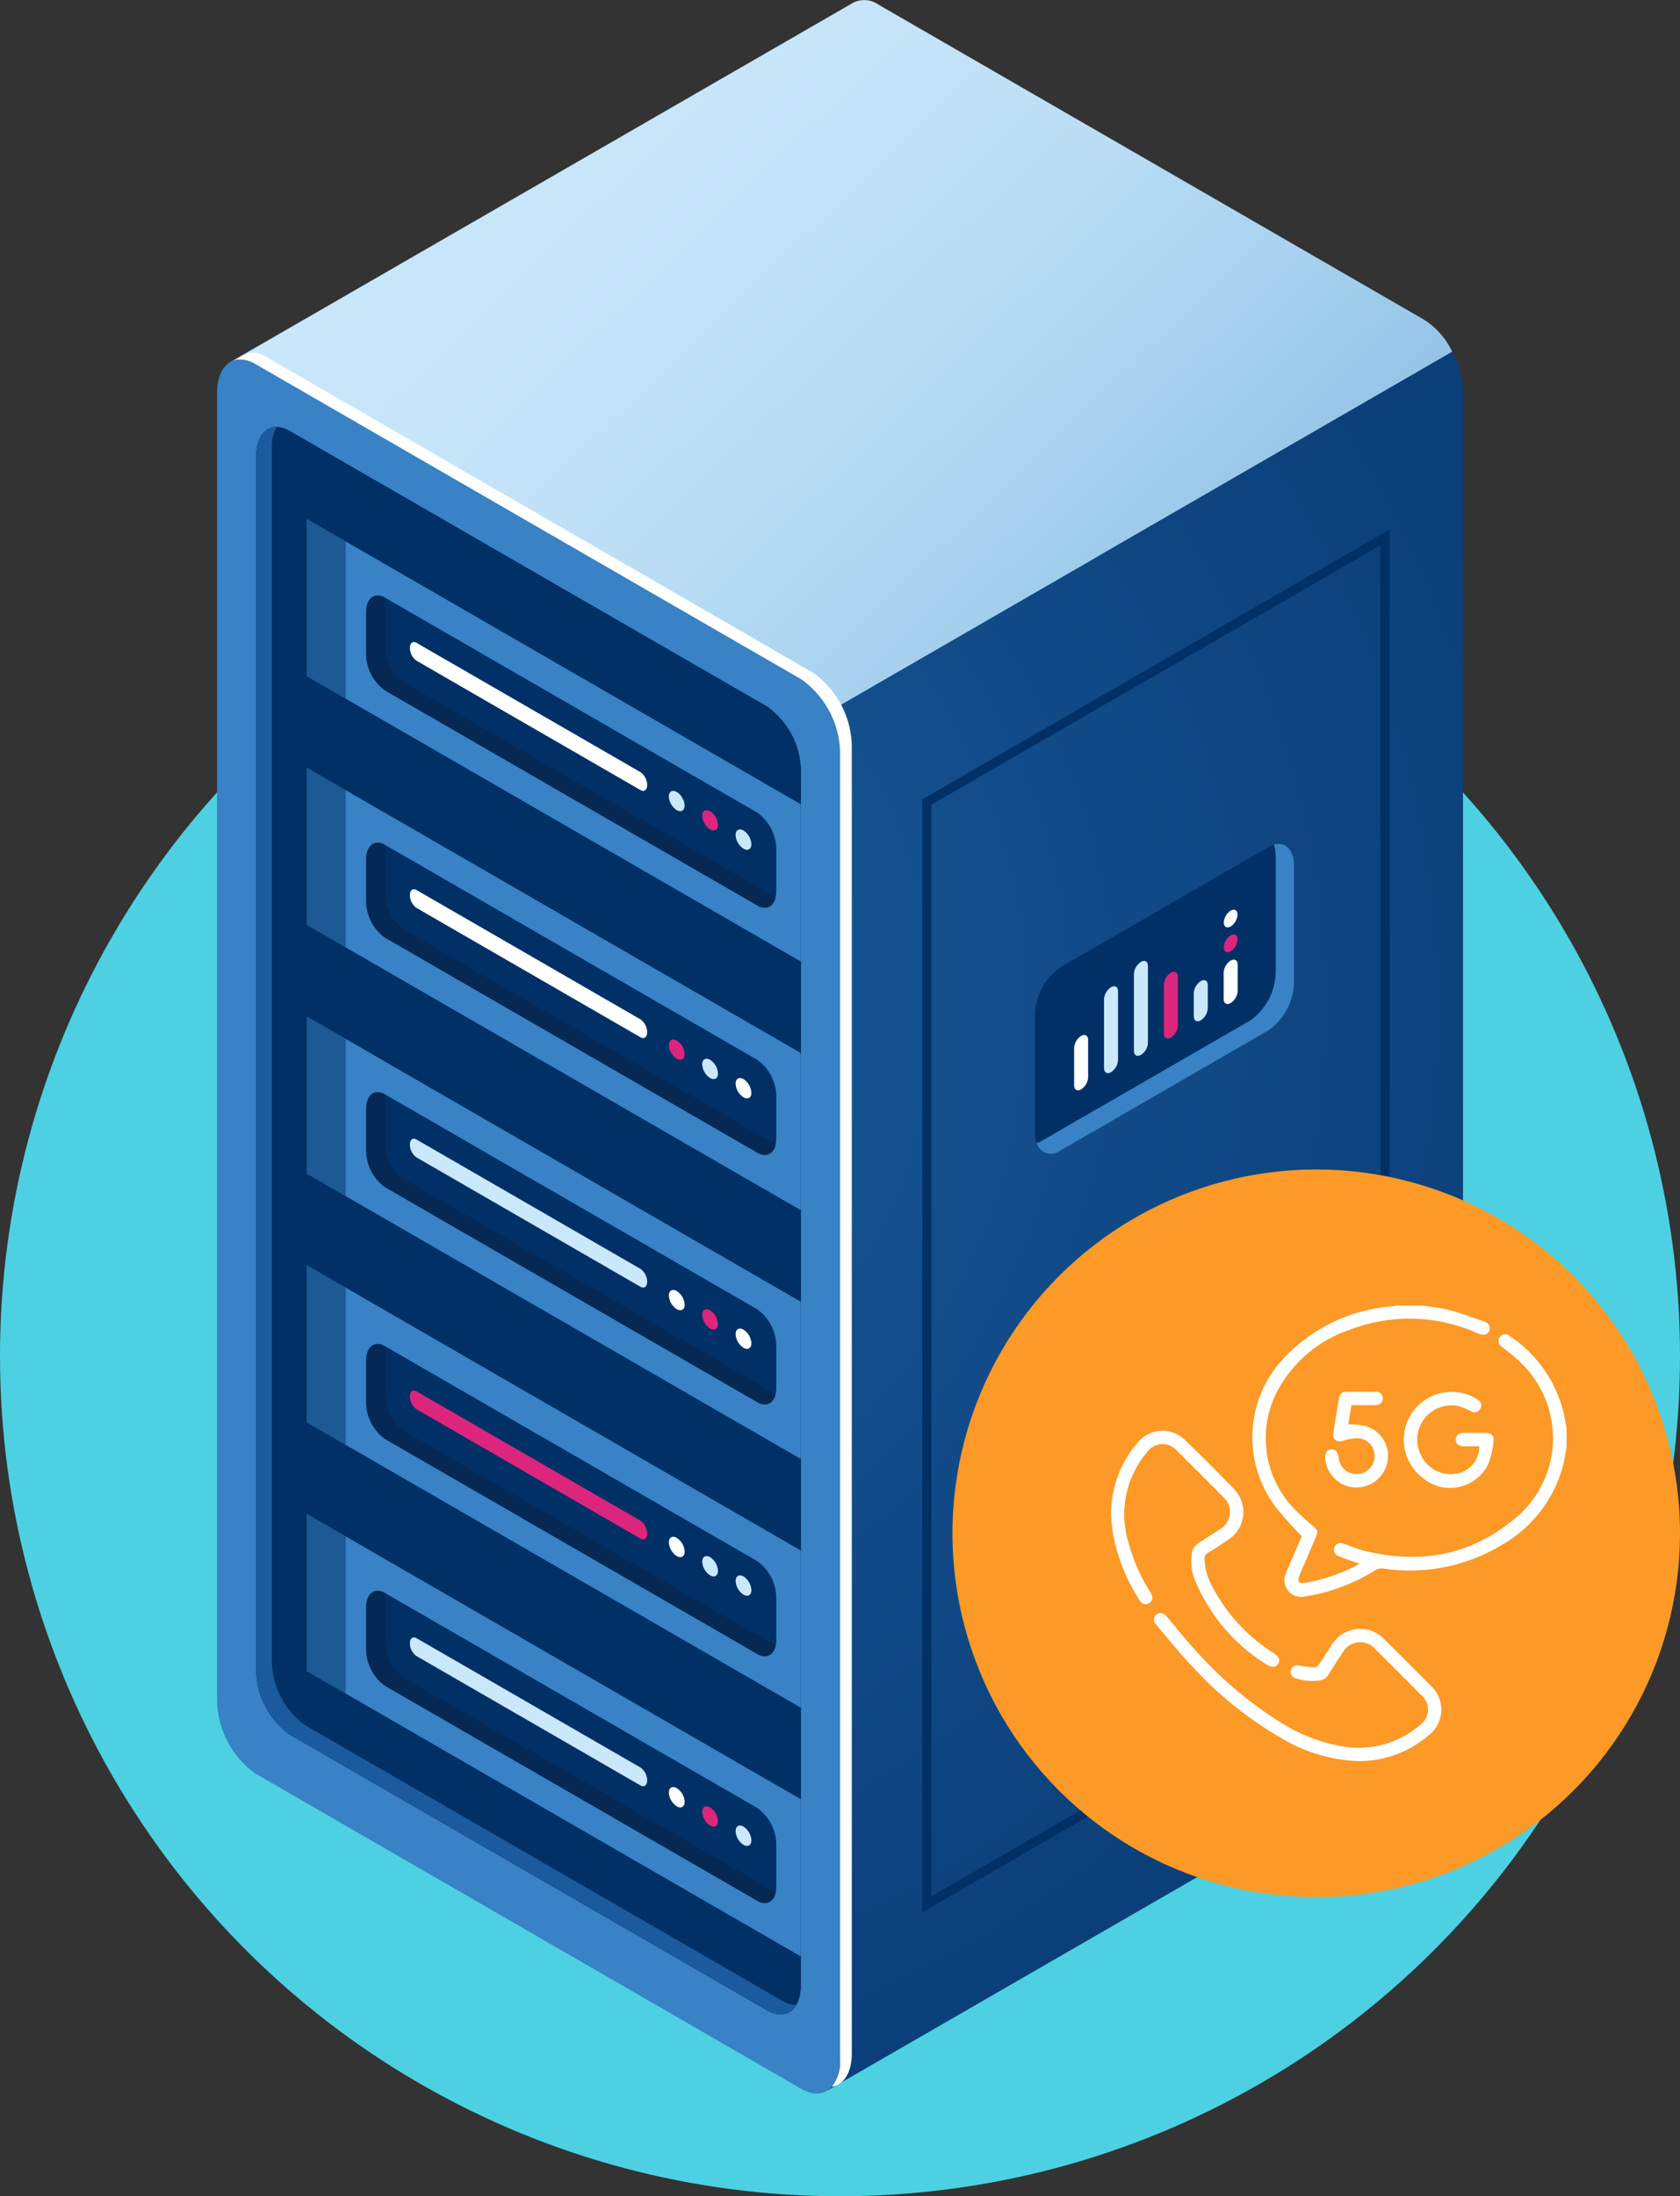 <svg xmlns="http://www.w3.org/2000/svg" xmlns:xlink="http://www.w3.org/1999/xlink" width="144" height="188.201" viewBox="0 0 144 188.201">
  <rect x="0" y="0" width="144" height="188.201" fill="#333333" stroke="none"/>
  <defs>
    <radialGradient id="radial-gradient" cx="0.234" cy="0.38" r="0.644" gradientTransform="translate(-0.287) scale(1.574 1)" gradientUnits="objectBoundingBox">
      <stop offset="0" stop-color="#1b5b9d"/>
      <stop offset="1" stop-color="#0b3f79"/>
    </radialGradient>
    <linearGradient id="linear-gradient" x1="0.029" y1="0.235" x2="0.883" y2="0.916" gradientUnits="objectBoundingBox">
      <stop offset="0" stop-color="#cae8fb"/>
      <stop offset="0.221" stop-color="#c6e5f9"/>
      <stop offset="0.426" stop-color="#bbdef5"/>
      <stop offset="0.624" stop-color="#a8d2ef"/>
      <stop offset="0.818" stop-color="#8ec0e6"/>
      <stop offset="1" stop-color="#6eacdb"/>
    </linearGradient>
    <linearGradient id="linear-gradient-2" x1="-8.858" y1="11.696" x2="-7.732" y2="11.609" gradientUnits="objectBoundingBox">
      <stop offset="0" stop-color="#1b2e7f"/>
      <stop offset="1" stop-color="#2e3787"/>
    </linearGradient>
  </defs>
  <g id="Grupo_109419" data-name="Grupo 109419" transform="translate(-52.725 -7585.097)">
    <circle id="Elipse_6984" data-name="Elipse 6984" cx="72" cy="72" r="72" transform="translate(52.725 7629.298)" fill="#4dd0e1"/>
    <g id="Grupo_108724" data-name="Grupo 108724" transform="translate(-25.391 7533.594)">
      <g id="Grupo_108715" data-name="Grupo 108715">
        <g id="Grupo_108710" data-name="Grupo 108710">
          <g id="Grupo_108702" data-name="Grupo 108702">
            <g id="Grupo_108701" data-name="Grupo 108701">
              <g id="Grupo_108700" data-name="Grupo 108700">
                <path id="Trazado_115526" data-name="Trazado 115526" d="M149.206,112.461s-25.187,2.4-40.357,3.564l40.236,114.59,53.22-30.7.026-.016.1-.054,0-.005a2.962,2.962,0,0,0,1.087-2.627v-112a8.111,8.111,0,0,0-.924-3.575Z" fill="url(#radial-gradient)"/>
                <path id="Trazado_115527" data-name="Trazado 115527" d="M200.215,78.919,153.412,51.9a2.115,2.115,0,0,0-2.132-.184h0L97.846,82.539l2.517,9.317,13.4,38.157,2.522,1.456L202.589,81.64A6.584,6.584,0,0,0,200.215,78.919Z" fill="url(#linear-gradient)"/>
                <path id="Trazado_115528" data-name="Trazado 115528" d="M146.82,230.511l-46.8-27.022a7.891,7.891,0,0,1-3.3-6.3v-112c0-2.427,1.475-3.542,3.3-2.492l46.8,27.023a7.892,7.892,0,0,1,3.3,6.3v112C150.116,230.446,148.64,231.562,146.82,230.511Z" fill="#3882c5"/>
                <path id="Trazado_115529" data-name="Trazado 115529" d="M147.824,109.158l-46.8-27.023a1.947,1.947,0,0,0-2.593.191,2.439,2.439,0,0,1,1.59.372l46.8,27.022a7.9,7.9,0,0,1,3.3,6.3v112a3.423,3.423,0,0,1-.7,2.3c1.017-.161,1.706-1.206,1.706-2.864v-112A7.893,7.893,0,0,0,147.824,109.158Z" fill="#fff"/>
                <path id="Trazado_115530" data-name="Trazado 115530" d="M143.876,223.769l-40.915-23.623a6.9,6.9,0,0,1-2.881-5.5V90.623c0-2.121,1.29-3.1,2.881-2.178l40.915,23.622a6.9,6.9,0,0,1,2.881,5.5V221.591C146.757,223.712,145.467,224.687,143.876,223.769Z" fill="url(#linear-gradient-2)"/>
                <path id="Trazado_115531" data-name="Trazado 115531" d="M143.876,223.769l-40.915-23.623a6.9,6.9,0,0,1-2.881-5.5V90.623c0-2.121,1.29-3.1,2.881-2.178l40.915,23.622a6.9,6.9,0,0,1,2.881,5.5V221.591C146.757,223.712,145.467,224.687,143.876,223.769Z" fill="url(#linear-gradient-2)"/>
                <path id="Trazado_115532" data-name="Trazado 115532" d="M143.876,223.769l-40.915-23.623a6.9,6.9,0,0,1-2.881-5.5V90.623c0-2.121,1.29-3.1,2.881-2.178l40.915,23.622a6.9,6.9,0,0,1,2.881,5.5V221.591C146.757,223.712,145.467,224.687,143.876,223.769Z" fill="#003066"/>
                <path id="Trazado_115533" data-name="Trazado 115533" d="M145.213,222.982,104.3,199.36a6.9,6.9,0,0,1-2.881-5.505V89.837a3.325,3.325,0,0,1,.413-1.737c-1.029-.008-1.75.937-1.75,2.523V194.641a6.9,6.9,0,0,0,2.881,5.5l40.915,23.623a1.668,1.668,0,0,0,2.468-.442A2.315,2.315,0,0,1,145.213,222.982Z" fill="#1b5b9d"/>
              </g>
            </g>
          </g>
          <g id="Grupo_108704" data-name="Grupo 108704">
            <g id="Grupo_108703" data-name="Grupo 108703">
              <path id="Trazado_115534" data-name="Trazado 115534" d="M143.876,176.012l-15.208-8.78-24.254,14,42.343,24.446V181.517A6.9,6.9,0,0,0,143.876,176.012Z" fill="#003066"/>
              <path id="Trazado_115535" data-name="Trazado 115535" d="M143.876,154.7l-15.208-8.78-24.254,14,42.343,24.447V160.2A6.9,6.9,0,0,0,143.876,154.7Z" fill="#003066"/>
              <path id="Trazado_115536" data-name="Trazado 115536" d="M143.876,133.382l-15.208-8.78-24.254,14,42.343,24.447V138.887A6.9,6.9,0,0,0,143.876,133.382Z" fill="#003066"/>
              <path id="Trazado_115537" data-name="Trazado 115537" d="M143.876,112.067l-15.208-8.78-24.254,14,42.343,24.447V117.572A6.9,6.9,0,0,0,143.876,112.067Z" fill="#003066"/>
              <path id="Trazado_115538" data-name="Trazado 115538" d="M143.876,112.067,110.209,92.63l-5.795,3.345,42.343,24.447v-2.85A6.9,6.9,0,0,0,143.876,112.067Z" fill="#003066"/>
            </g>
            <path id="Trazado_115539" data-name="Trazado 115539" d="M146.757,120.423,104.414,95.976v13.472l42.343,24.447Z" fill="#3882c5"/>
            <path id="Trazado_115540" data-name="Trazado 115540" d="M146.757,141.738,104.414,117.29v13.472l42.343,24.447Z" fill="#3882c5"/>
            <path id="Trazado_115541" data-name="Trazado 115541" d="M146.757,163.052l-42.343-24.447v13.472l42.343,24.447Z" fill="#3882c5"/>
            <path id="Trazado_115542" data-name="Trazado 115542" d="M146.757,184.367,104.414,159.92v13.472l42.343,24.447Z" fill="#3882c5"/>
            <path id="Trazado_115543" data-name="Trazado 115543" d="M146.757,205.682l-42.343-24.447v13.472l42.343,24.447Z" fill="#3882c5"/>
          </g>
          <g id="Grupo_108705" data-name="Grupo 108705">
            <path id="Trazado_115544" data-name="Trazado 115544" d="M143.023,129.094,111.129,110.68a3.906,3.906,0,0,1-1.63-3.115v-3.608c0-1.2.73-1.753,1.63-1.233l31.894,18.414a3.906,3.906,0,0,1,1.63,3.115v3.608C144.653,129.062,143.923,129.614,143.023,129.094Z" fill="#003066"/>
            <path id="Trazado_115545" data-name="Trazado 115545" d="M112.741,109.989a3.9,3.9,0,0,1-1.63-3.115v-3.608a2.342,2.342,0,0,1,.059-.518l-.041-.024c-.9-.52-1.63.032-1.63,1.233v3.608a3.906,3.906,0,0,0,1.63,3.115l31.894,18.413a.975.975,0,0,0,1.57-.714Z" fill="#11152b" opacity="0.3"/>
            <path id="Trazado_115546" data-name="Trazado 115546" d="M133.014,119.205l-19.192-11.081a1.372,1.372,0,0,1-.573-1.1h0c0-.422.256-.616.573-.433l19.192,11.08a1.374,1.374,0,0,1,.574,1.1h0C133.588,119.194,133.331,119.388,133.014,119.205Z" fill="#fff"/>
          </g>
          <g id="Grupo_108706" data-name="Grupo 108706">
            <path id="Trazado_115547" data-name="Trazado 115547" d="M143.023,150.277l-31.894-18.414a3.9,3.9,0,0,1-1.63-3.115V125.14c0-1.2.73-1.752,1.63-1.232l31.894,18.413a3.907,3.907,0,0,1,1.63,3.116v3.607C144.653,150.245,143.923,150.8,143.023,150.277Z" fill="#003066"/>
            <path id="Trazado_115548" data-name="Trazado 115548" d="M112.741,131.173a3.907,3.907,0,0,1-1.63-3.116v-3.608a2.342,2.342,0,0,1,.059-.518l-.041-.023c-.9-.52-1.63.031-1.63,1.232v3.608a3.9,3.9,0,0,0,1.63,3.115l31.894,18.414a.976.976,0,0,0,1.57-.715Z" fill="#11152b" opacity="0.3"/>
            <path id="Trazado_115549" data-name="Trazado 115549" d="M133.014,140.388l-19.192-11.08a1.373,1.373,0,0,1-.573-1.1h0c0-.423.256-.617.573-.434l19.192,11.081a1.373,1.373,0,0,1,.574,1.1h0C133.588,140.377,133.331,140.571,133.014,140.388Z" fill="#fff"/>
          </g>
          <g id="Grupo_108707" data-name="Grupo 108707">
            <path id="Trazado_115550" data-name="Trazado 115550" d="M143.023,171.658l-31.894-18.414a3.906,3.906,0,0,1-1.63-3.115v-3.608c0-1.2.73-1.753,1.63-1.233L143.023,163.7a3.906,3.906,0,0,1,1.63,3.115v3.608C144.653,171.626,143.923,172.178,143.023,171.658Z" fill="#003066"/>
            <path id="Trazado_115551" data-name="Trazado 115551" d="M112.741,152.553a3.9,3.9,0,0,1-1.63-3.115V145.83a2.342,2.342,0,0,1,.059-.518l-.041-.024c-.9-.52-1.63.032-1.63,1.233v3.608a3.906,3.906,0,0,0,1.63,3.115l31.894,18.414a.976.976,0,0,0,1.57-.715Z" fill="#11152b" opacity="0.3"/>
            <path id="Trazado_115552" data-name="Trazado 115552" d="M133.014,161.769l-19.192-11.081a1.372,1.372,0,0,1-.573-1.1h0c0-.422.256-.616.573-.433l19.192,11.081a1.371,1.371,0,0,1,.574,1.1h0C133.588,161.758,133.331,161.952,133.014,161.769Z" fill="#cae8fb"/>
          </g>
          <g id="Grupo_108708" data-name="Grupo 108708">
            <path id="Trazado_115553" data-name="Trazado 115553" d="M143.023,193.236l-31.894-18.414a3.906,3.906,0,0,1-1.63-3.115V168.1c0-1.2.73-1.753,1.63-1.233l31.894,18.414a3.906,3.906,0,0,1,1.63,3.115V192C144.653,193.2,143.923,193.756,143.023,193.236Z" fill="#003066"/>
            <path id="Trazado_115554" data-name="Trazado 115554" d="M112.741,174.131a3.9,3.9,0,0,1-1.63-3.115v-3.608a2.342,2.342,0,0,1,.059-.518l-.041-.024c-.9-.52-1.63.032-1.63,1.233v3.608a3.9,3.9,0,0,0,1.63,3.115l31.894,18.414a.976.976,0,0,0,1.57-.715Z" fill="#11152b" opacity="0.3"/>
            <path id="Trazado_115555" data-name="Trazado 115555" d="M133.014,183.347l-19.192-11.081a1.37,1.37,0,0,1-.573-1.1h0c0-.423.256-.617.573-.434l19.192,11.081a1.373,1.373,0,0,1,.574,1.1h0C133.588,183.336,133.331,183.53,133.014,183.347Z" fill="#dc257d"/>
          </g>
          <g id="Grupo_108709" data-name="Grupo 108709">
            <path id="Trazado_115556" data-name="Trazado 115556" d="M143.023,214.386l-31.894-18.413a3.907,3.907,0,0,1-1.63-3.116v-3.608c0-1.2.73-1.752,1.63-1.232l31.894,18.413a3.907,3.907,0,0,1,1.63,3.116v3.608C144.653,214.354,143.923,214.906,143.023,214.386Z" fill="#003066"/>
            <path id="Trazado_115557" data-name="Trazado 115557" d="M112.741,195.282a3.907,3.907,0,0,1-1.63-3.116v-3.607a2.358,2.358,0,0,1,.059-.519l-.041-.023c-.9-.52-1.63.032-1.63,1.232v3.608a3.907,3.907,0,0,0,1.63,3.116l31.894,18.413a.975.975,0,0,0,1.57-.714Z" fill="#11152b" opacity="0.3"/>
            <path id="Trazado_115558" data-name="Trazado 115558" d="M133.014,204.5l-19.192-11.081a1.373,1.373,0,0,1-.573-1.1h0c0-.422.256-.616.573-.434l19.192,11.081a1.374,1.374,0,0,1,.574,1.1h0C133.588,204.486,133.331,204.68,133.014,204.5Z" fill="#cae8fb"/>
          </g>
          <path id="Trazado_115559" data-name="Trazado 115559" d="M104.414,95.976l3.334,1.925v13.472l-3.334-1.925Z" fill="#003066" opacity="0.5"/>
          <path id="Trazado_115560" data-name="Trazado 115560" d="M104.414,117.29l3.334,1.925v13.472l-3.334-1.925Z" fill="#003066" opacity="0.5"/>
          <path id="Trazado_115561" data-name="Trazado 115561" d="M104.414,138.605l3.334,1.925V154l-3.334-1.925Z" fill="#003066" opacity="0.5"/>
          <path id="Trazado_115562" data-name="Trazado 115562" d="M104.414,159.92l3.334,1.925v13.472l-3.334-1.925Z" fill="#003066" opacity="0.5"/>
          <path id="Trazado_115563" data-name="Trazado 115563" d="M104.414,181.235l3.334,1.925v13.472l-3.334-1.925Z" fill="#003066" opacity="0.5"/>
        </g>
        <ellipse id="Elipse_6987" data-name="Elipse 6987" cx="0.551" cy="0.955" rx="0.551" ry="0.955" transform="matrix(0.866, -0.5, 0.5, 0.866, 135.166, 119.594)" fill="#cae8fb"/>
        <path id="Trazado_115564" data-name="Trazado 115564" d="M139.658,122.188c0,.43-.3.6-.675.39a1.494,1.494,0,0,1-.676-1.17c0-.43.3-.6.676-.39A1.5,1.5,0,0,1,139.658,122.188Z" fill="#dc257d"/>
        <path id="Trazado_115565" data-name="Trazado 115565" d="M142.52,123.84c0,.431-.3.605-.675.39a1.492,1.492,0,0,1-.675-1.169c0-.431.3-.6.675-.39A1.492,1.492,0,0,1,142.52,123.84Z" fill="#cae8fb"/>
        <path id="Trazado_115566" data-name="Trazado 115566" d="M136.8,141.839c0,.431-.3.6-.676.39a1.494,1.494,0,0,1-.675-1.169c0-.431.3-.6.675-.39A1.493,1.493,0,0,1,136.8,141.839Z" fill="#dc257d"/>
        <path id="Trazado_115567" data-name="Trazado 115567" d="M139.658,143.492c0,.43-.3.6-.675.39a1.494,1.494,0,0,1-.676-1.17c0-.43.3-.605.676-.389A1.493,1.493,0,0,1,139.658,143.492Z" fill="#cae8fb"/>
        <path id="Trazado_115568" data-name="Trazado 115568" d="M142.52,145.144c0,.431-.3.6-.675.39a1.492,1.492,0,0,1-.675-1.169c0-.431.3-.605.675-.39A1.492,1.492,0,0,1,142.52,145.144Z" fill="#fff"/>
        <path id="Trazado_115569" data-name="Trazado 115569" d="M136.8,163.3c0,.431-.3.6-.676.39a1.494,1.494,0,0,1-.675-1.169c0-.431.3-.6.675-.39A1.493,1.493,0,0,1,136.8,163.3Z" fill="#fff"/>
        <path id="Trazado_115570" data-name="Trazado 115570" d="M139.658,164.957c0,.43-.3.6-.675.39a1.494,1.494,0,0,1-.676-1.17c0-.43.3-.6.676-.389A1.493,1.493,0,0,1,139.658,164.957Z" fill="#dc257d"/>
        <path id="Trazado_115571" data-name="Trazado 115571" d="M142.52,166.609c0,.431-.3.605-.675.39a1.492,1.492,0,0,1-.675-1.169c0-.431.3-.6.675-.39A1.492,1.492,0,0,1,142.52,166.609Z" fill="#fff"/>
        <path id="Trazado_115572" data-name="Trazado 115572" d="M136.8,184.457c0,.43-.3.6-.676.39a1.5,1.5,0,0,1-.675-1.17c0-.43.3-.6.675-.389A1.491,1.491,0,0,1,136.8,184.457Z" fill="#fff"/>
        <path id="Trazado_115573" data-name="Trazado 115573" d="M139.658,186.109c0,.431-.3.605-.675.39a1.493,1.493,0,0,1-.676-1.169c0-.431.3-.6.676-.39A1.494,1.494,0,0,1,139.658,186.109Z" fill="#cae8fb"/>
        <path id="Trazado_115574" data-name="Trazado 115574" d="M142.52,187.762c0,.43-.3.605-.675.39a1.493,1.493,0,0,1-.675-1.17c0-.43.3-.6.675-.39A1.493,1.493,0,0,1,142.52,187.762Z" fill="#cae8fb"/>
        <path id="Trazado_115575" data-name="Trazado 115575" d="M136.8,205.9c0,.43-.3.605-.676.39a1.5,1.5,0,0,1-.675-1.17c0-.43.3-.6.675-.39A1.494,1.494,0,0,1,136.8,205.9Z" fill="#fff"/>
        <path id="Trazado_115576" data-name="Trazado 115576" d="M139.658,207.55c0,.431-.3.6-.675.39a1.493,1.493,0,0,1-.676-1.169c0-.431.3-.6.676-.39A1.494,1.494,0,0,1,139.658,207.55Z" fill="#dc257d"/>
        <path id="Trazado_115577" data-name="Trazado 115577" d="M142.52,209.2c0,.43-.3.6-.675.39a1.493,1.493,0,0,1-.675-1.17c0-.43.3-.605.675-.39A1.493,1.493,0,0,1,142.52,209.2Z" fill="#cae8fb"/>
        <g id="Grupo_108711" data-name="Grupo 108711">
          <path id="Trazado_115578" data-name="Trazado 115578" d="M157.165,215.372V120l.2-.113,39.858-23.013v95.372l-.2.113Zm.79-94.915V214l38.477-22.215V98.242Z" fill="#003066"/>
        </g>
        <g id="Grupo_108714" data-name="Grupo 108714">
          <path id="Trazado_115579" data-name="Trazado 115579" d="M186.867,139.785,168.995,150.1c-1.2.693-2.174-.043-2.174-1.644v-9.909a5.2,5.2,0,0,1,2.174-4.153l17.872-10.319c1.2-.693,2.174.043,2.174,1.644v9.909A5.206,5.206,0,0,1,186.867,139.785Z" fill="#003066"/>
          <path id="Trazado_115580" data-name="Trazado 115580" d="M187.3,123.887a2.879,2.879,0,0,1,.161.994v9.909a5.205,5.205,0,0,1-2.174,4.154l-17.872,10.318a2.076,2.076,0,0,1-.433.192,1.267,1.267,0,0,0,2.012.65l17.872-10.319a5.206,5.206,0,0,0,2.174-4.153v-9.909C189.041,124.32,188.293,123.582,187.3,123.887Z" fill="#3882c5"/>
          <g id="Grupo_108713" data-name="Grupo 108713">
            <g id="Grupo_108712" data-name="Grupo 108712">
              <path id="Trazado_115581" data-name="Trazado 115581" d="M183.6,133.818c.33-.191.6-.036.6.345v2.257a1.322,1.322,0,0,1-.6,1.036c-.331.191-.6.037-.6-.345v-2.257A1.319,1.319,0,0,1,183.6,133.818Z" fill="#fff"/>
              <path id="Trazado_115582" data-name="Trazado 115582" d="M181.039,135.58c.33-.191.6-.036.6.345V137.9a1.321,1.321,0,0,1-.6,1.036c-.331.191-.6.037-.6-.345v-1.975A1.321,1.321,0,0,1,181.039,135.58Z" fill="#cae8fb"/>
              <path id="Trazado_115583" data-name="Trazado 115583" d="M178.475,134.856c.33-.19.6-.036.6.346v4.179a1.324,1.324,0,0,1-.6,1.036c-.331.19-.6.036-.6-.346v-4.178A1.322,1.322,0,0,1,178.475,134.856Z" fill="#dc257d"/>
              <path id="Trazado_115584" data-name="Trazado 115584" d="M175.911,133.929c.331-.191.6-.036.6.345v6.587a1.321,1.321,0,0,1-.6,1.036c-.33.191-.6.036-.6-.345v-6.587A1.321,1.321,0,0,1,175.911,133.929Z" fill="#cae8fb"/>
              <path id="Trazado_115585" data-name="Trazado 115585" d="M173.347,136.1c.331-.191.6-.036.6.345v5.9a1.321,1.321,0,0,1-.6,1.036c-.33.191-.6.036-.6-.345v-5.9A1.321,1.321,0,0,1,173.347,136.1Z" fill="#cae8fb"/>
              <path id="Trazado_115586" data-name="Trazado 115586" d="M170.784,140.274c.33-.191.6-.037.6.345v3.2a1.322,1.322,0,0,1-.6,1.036c-.331.191-.6.037-.6-.345v-3.2A1.319,1.319,0,0,1,170.784,140.274Z" fill="#fff"/>
            </g>
            <path id="Trazado_115587" data-name="Trazado 115587" d="M183.014,132.677c0,.375.264.528.589.34a1.3,1.3,0,0,0,.588-1.019c0-.375-.264-.527-.588-.34A1.3,1.3,0,0,0,183.014,132.677Z" fill="#dc257d"/>
            <ellipse id="Elipse_6988" data-name="Elipse 6988" cx="0.832" cy="0.48" rx="0.832" ry="0.48" transform="matrix(0.5, -0.866, 0.866, 0.5, 182.77, 130.696)" fill="#fff"/>
          </g>
        </g>
      </g>
    </g>
    <circle id="Elipse_6996" data-name="Elipse 6996" cx="31.18" cy="31.18" r="31.18" transform="translate(134.365 7685.31)" fill="#fd9927"/>
    <g id="Grupo_108733" data-name="Grupo 108733" transform="translate(-28.325 6819.528)">
      <path id="Trazado_115625" data-name="Trazado 115625" d="M212.177,877.443c.774.126,1.564.191,2.318.392,1,.267,1.979.624,2.956.974.447.16.589.489.438.82s-.47.407-.914.215a14.31,14.31,0,0,0-11.051-.316,10.95,10.95,0,0,0-6.307,5.489,8.7,8.7,0,0,0,1.578,9.856,19.844,19.844,0,0,0,1.629,1.486c.35.3.414.464.233.89-.477,1.12-.965,2.236-1.433,3.36a.669.669,0,0,0-.039.52c.069.1.337.109.5.08a14.861,14.861,0,0,0,4.7-1.636c-.475-.169-.9-.318-1.321-.47-.166-.06-.334-.122-.494-.2a.571.571,0,1,1,.431-1.056c.575.2,1.137.446,1.725.593,4.588,1.147,8.866.534,12.621-2.466a8.9,8.9,0,0,0,3.611-7.5A9.036,9.036,0,0,0,220.241,882c-.389-.362-.825-.675-1.243-1.006a.59.59,0,0,1-.191-.856.568.568,0,0,1,.843-.085,11,11,0,0,1,4.666,6.759c.082.382.142.768.212,1.152v1.6c-.094.508-.16,1.024-.285,1.524a11.074,11.074,0,0,1-5.258,6.862,15.186,15.186,0,0,1-10.177,2.024,1.081,1.081,0,0,0-.666.14,15.68,15.68,0,0,1-6.093,2.263,1.421,1.421,0,0,1-1.56-2.021c.369-.917.775-1.82,1.165-2.73.074-.174.146-.348.178-.424a32.07,32.07,0,0,1-2.223-2.478,9.907,9.907,0,0,1,1.141-13.235,14.175,14.175,0,0,1,8.81-3.975c.137-.014.272-.048.407-.072Z" transform="translate(-9.202)" fill="#fff"/>
      <path id="Trazado_115626" data-name="Trazado 115626" d="M200.284,936.513a13.65,13.65,0,0,1-6.381-1.835,32.256,32.256,0,0,1-7.914-6.325c-1.066-1.12-2.036-2.334-3.037-3.516a.562.562,0,0,1-.016-.849c.266-.257.629-.191.916.147.92,1.084,1.8,2.2,2.778,3.236a33.349,33.349,0,0,0,7,5.839,14.3,14.3,0,0,0,5.289,2.044,8.036,8.036,0,0,0,6.646-1.834,1.624,1.624,0,0,0,.106-2.557q-1.961-1.974-3.935-3.934a1.716,1.716,0,0,0-2.816.3c-.39.594-.789,1.184-1.152,1.795a1.124,1.124,0,0,1-.872.587,4.531,4.531,0,0,1-2.028-.2.561.561,0,0,1-.374-.73.586.586,0,0,1,.708-.357,10.194,10.194,0,0,0,1.239.169.627.627,0,0,0,.449-.249c.38-.539.72-1.106,1.083-1.657a2.856,2.856,0,0,1,4.55-.487q1.994,1.967,3.962,3.961a2.776,2.776,0,0,1-.222,4.273A9.147,9.147,0,0,1,200.284,936.513Z" transform="translate(-2.792 -20.034)" fill="#fff"/>
      <path id="Trazado_115627" data-name="Trazado 115627" d="M176.286,903.663a9.324,9.324,0,0,1,2.3-6.341,2.728,2.728,0,0,1,4-.23c1.439,1.381,2.854,2.788,4.232,4.23a2.817,2.817,0,0,1-.487,4.342c-.564.389-1.143.758-1.727,1.117a.568.568,0,0,0-.311.55,5.351,5.351,0,0,0,.71,2.425,14.835,14.835,0,0,0,5.161,5.592c.519.337.656.633.431.967-.214.318-.548.329-1.036.006a15.376,15.376,0,0,1-5.973-6.935,4.3,4.3,0,0,1-.348-2.712,1.178,1.178,0,0,1,.422-.627c.63-.45,1.3-.844,1.943-1.272a1.71,1.71,0,0,0,.3-2.767q-1.984-2.005-3.989-3.988a1.615,1.615,0,0,0-2.527.128,8.22,8.22,0,0,0-1.611,7.761,15.463,15.463,0,0,0,1.758,4.074,2.516,2.516,0,0,1,.239.432.533.533,0,0,1-.243.69.524.524,0,0,1-.718-.129,3.133,3.133,0,0,1-.287-.448,15.461,15.461,0,0,1-2.11-5.589C176.339,904.44,176.312,903.932,176.286,903.663Z" transform="translate(0 -8.155)" fill="#fff"/>
      <path id="Trazado_115628" data-name="Trazado 115628" d="M226.911,895.122c-.438,0-.879,0-1.32,0s-.7-.224-.69-.582c.009-.336.266-.557.681-.562q.933-.011,1.866,0c.493.006.747.223.683.7a7.2,7.2,0,0,1-.42,1.914,3.641,3.641,0,0,1-5.725,1.174A4.1,4.1,0,0,1,226.575,891a1.685,1.685,0,0,1,.284.189.527.527,0,0,1,.117.748.54.54,0,0,1-.734.2,5.75,5.75,0,0,0-1.118-.456,2.938,2.938,0,0,0-3.12,4.376,2.8,2.8,0,0,0,2.9,1.42A2.337,2.337,0,0,0,226.911,895.122Z" transform="translate(-19.068 -5.62)" fill="#fff"/>
      <path id="Trazado_115629" data-name="Trazado 115629" d="M210.57,893.23a9.824,9.824,0,0,1,1.421.137,2.672,2.672,0,0,1,1.957,3,2.717,2.717,0,0,1-2.729,2.286,2.681,2.681,0,0,1-2.616-2.444c-.039-.5.118-.766.48-.807.387-.045.6.182.663.695a1.52,1.52,0,0,0,1.411,1.4,1.544,1.544,0,0,0,1.615-1.121,1.52,1.52,0,0,0-1.412-1.95,3.86,3.86,0,0,0-1.183.208c-.591.192-.969-.069-.878-.691.145-.991.312-1.98.481-2.968a.581.581,0,0,1,.642-.521c.826,0,1.651,0,2.477,0a.573.573,0,1,1,0,1.14c-.672.009-1.344,0-2.059,0Z" transform="translate(-13.954 -5.618)" fill="#fff"/>
    </g>
  </g>
</svg>
